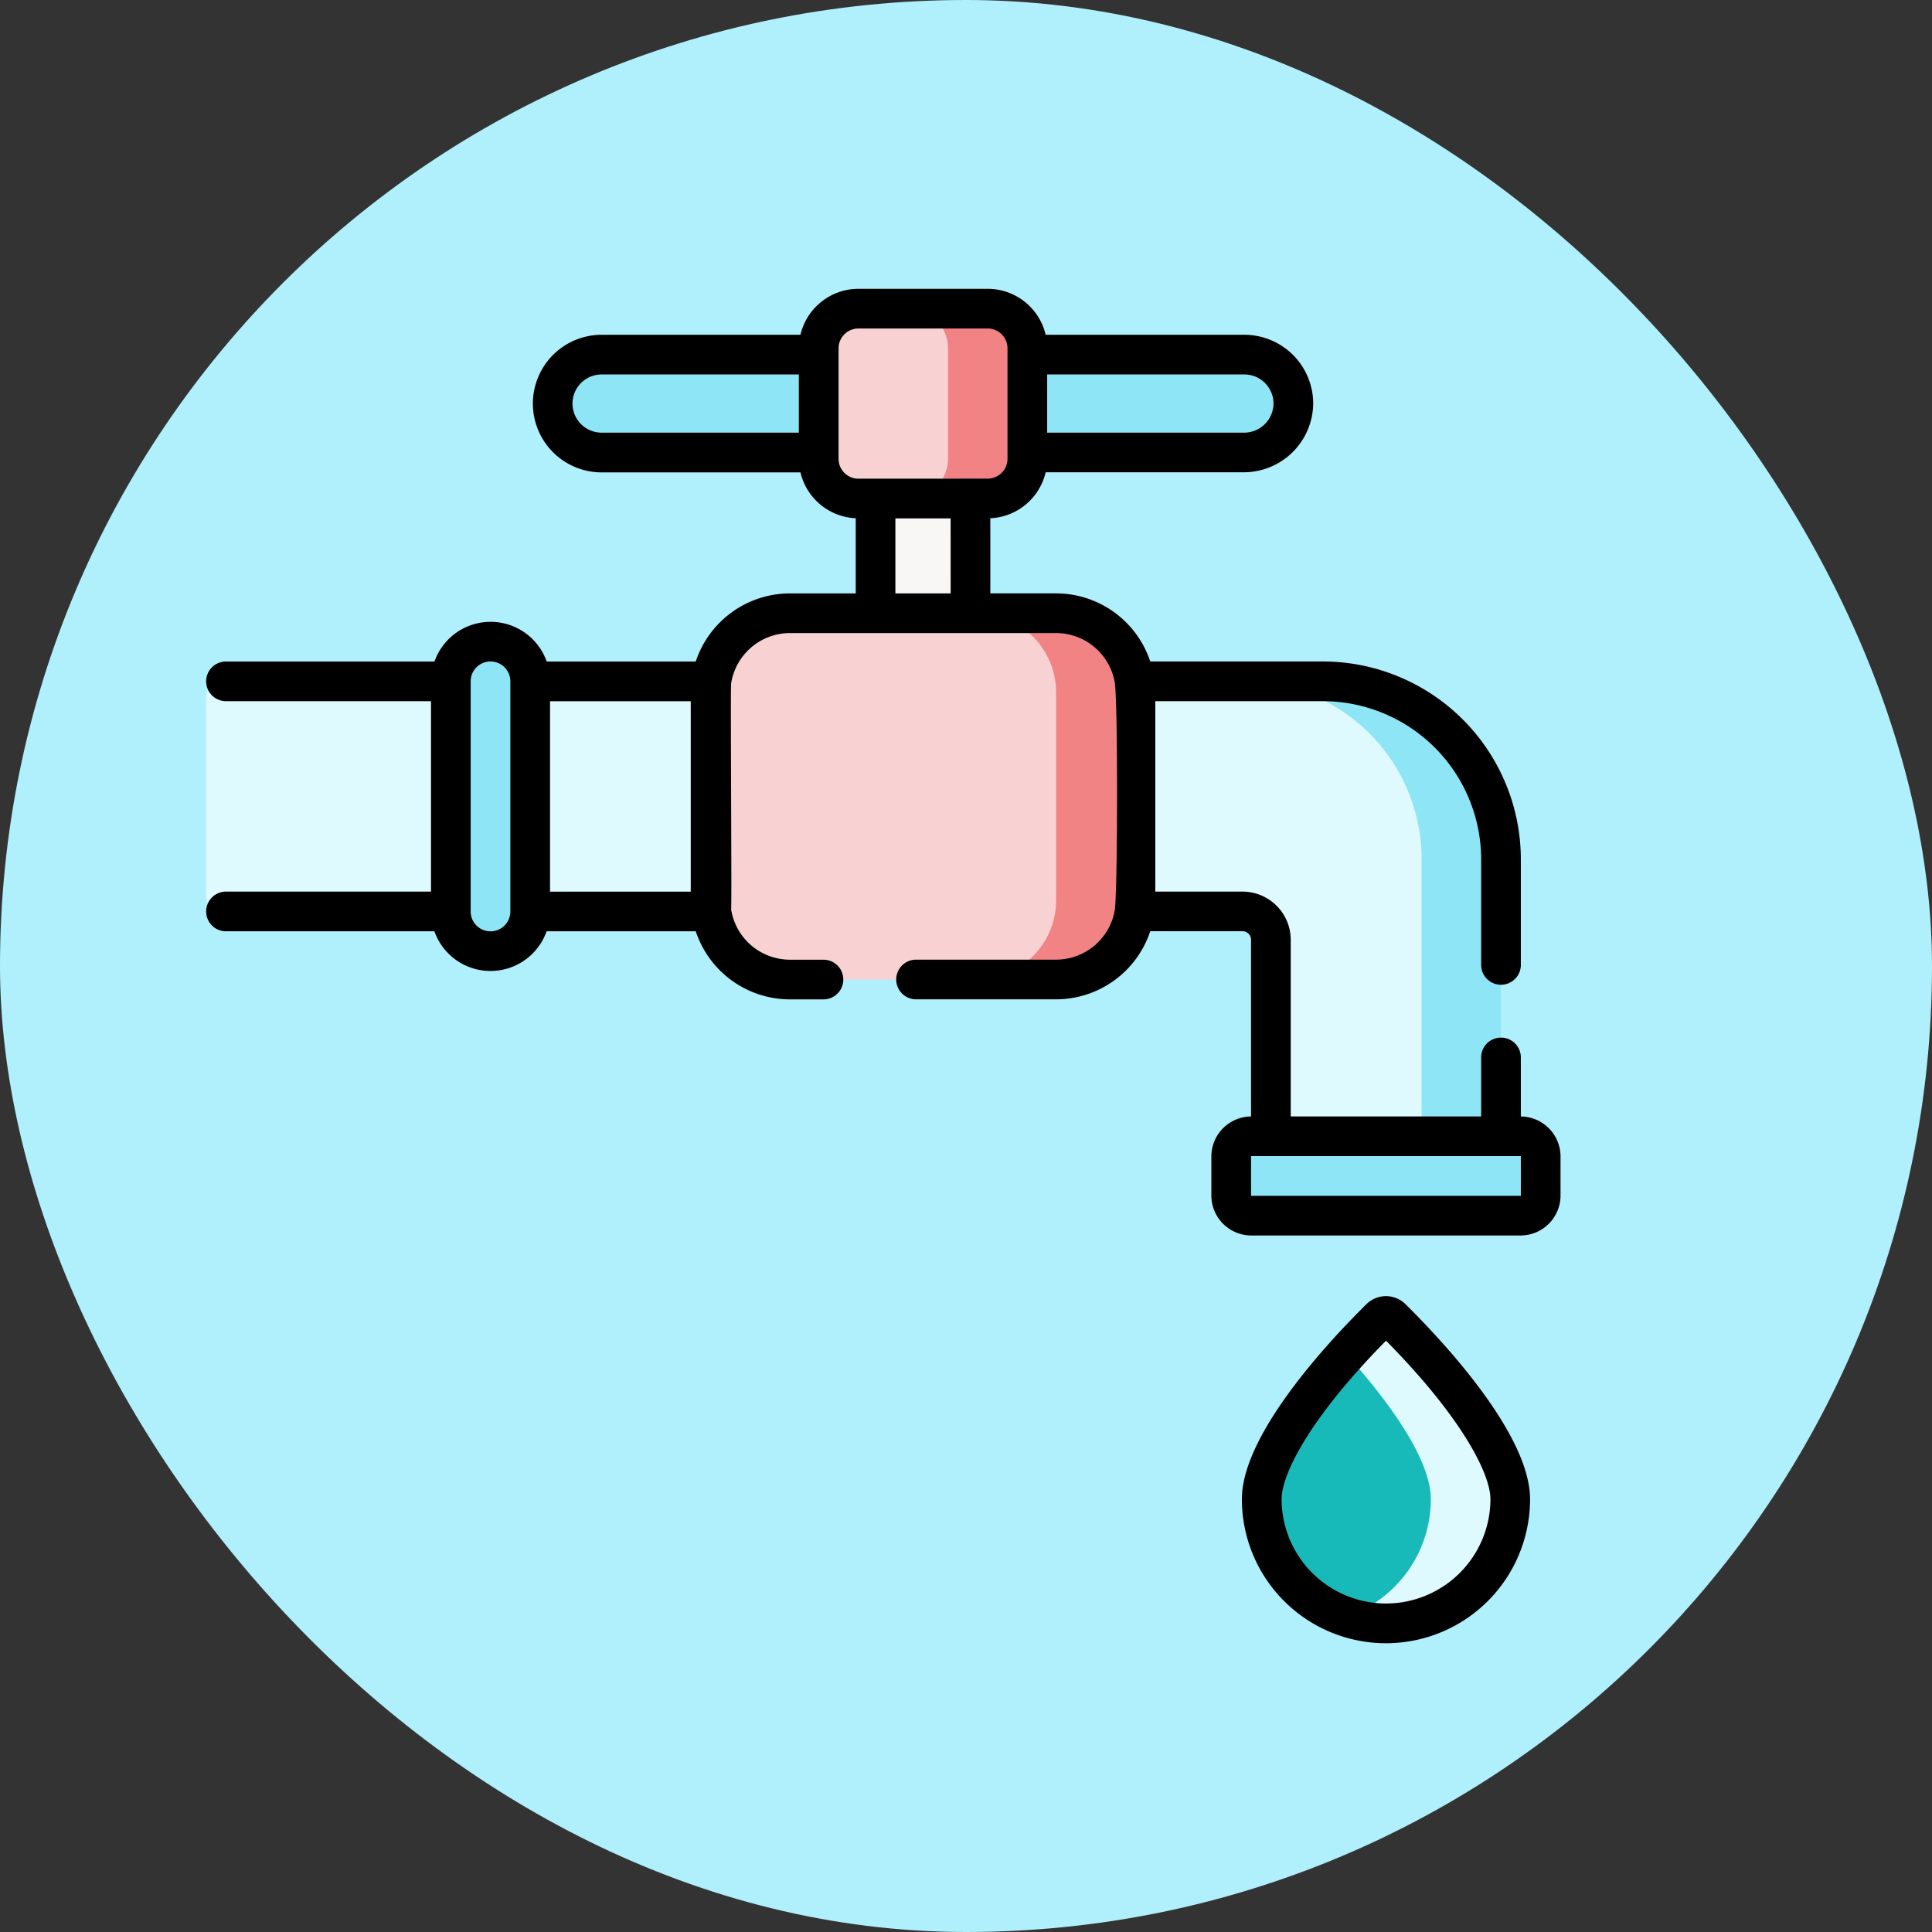 <svg xmlns="http://www.w3.org/2000/svg" width="139" height="139" viewBox="0 0 139 139">
  <rect x="0" y="0" width="139" height="139" fill="#333333" stroke="none"/>
  <g id="Grupo_145939" data-name="Grupo 145939" transform="translate(7553 4390)">
    <rect id="Rectángulo_44377" data-name="Rectángulo 44377" width="139" height="139" rx="69.5" transform="translate(-7553 -4390)" fill="#b0f0fc"/>
    <g id="grifo-de-agua" transform="translate(-7538.168 -4369.221)">
      <g id="Grupo_145571" data-name="Grupo 145571" transform="translate(0 1.427)">
        <path id="Trazado_193502" data-name="Trazado 193502" d="M180.767,31.923H134.521a3.521,3.521,0,0,1,0-7.042h46.247a3.521,3.521,0,0,1,0,7.042Z" transform="translate(-106.069 -21.573)" fill="#8ee5f6"/>
        <path id="Trazado_193503" data-name="Trazado 193503" d="M368.209,24.881H362.5a3.521,3.521,0,0,1,0,7.042h5.709a3.521,3.521,0,1,0,0-7.042Z" transform="translate(-293.511 -21.573)" fill="#8ee5f6"/>
        <path id="Trazado_193504" data-name="Trazado 193504" d="M0,0H13.965V6.829H0Z" transform="translate(48.161 24.768) rotate(-90)" fill="#f9f6f6"/>
        <path id="Trazado_193505" data-name="Trazado 193505" d="M39.49,164.938V148.381H1.142A1.142,1.142,0,0,0,0,149.523V163.8a1.142,1.142,0,0,0,1.142,1.142Z" transform="translate(0 -121.569)" fill="#defaff"/>
        <path id="Trazado_193506" data-name="Trazado 193506" d="M334.5,148.381h16.691A12.808,12.808,0,0,1,364,161.189V183.97H347.441V166.981a2.043,2.043,0,0,0-2.043-2.043H334.5Z" transform="translate(-270.84 -121.569)" fill="#defaff"/>
        <path id="Trazado_193507" data-name="Trazado 193507" d="M397.912,148.381H392.2a12.808,12.808,0,0,1,12.808,12.808v19.927h5.709V161.189A12.808,12.808,0,0,0,397.912,148.381Z" transform="translate(-317.561 -121.569)" fill="#8ee5f6"/>
        <path id="Trazado_193508" data-name="Trazado 193508" d="M388.95,326.09h19.367a1.45,1.45,0,0,0,1.45-1.45v-2.809a1.45,1.45,0,0,0-1.45-1.45H388.95a1.45,1.45,0,0,0-1.45,1.45v2.809A1.45,1.45,0,0,0,388.95,326.09Z" transform="translate(-313.753 -260.835)" fill="#8ee5f6"/>
        <path id="Trazado_193509" data-name="Trazado 193509" d="M472.589,320.381H466.88a1.45,1.45,0,0,1,1.45,1.45v2.809a1.45,1.45,0,0,1-1.45,1.45h5.709a1.45,1.45,0,0,0,1.45-1.45v-2.809A1.45,1.45,0,0,0,472.589,320.381Z" transform="translate(-378.026 -260.835)" fill="#8ee5f6"/>
        <path id="Trazado_193510" data-name="Trazado 193510" d="M92.5,136.236v16.557a2.855,2.855,0,0,0,5.709,0V136.236a2.855,2.855,0,1,0-5.709,0Z" transform="translate(-74.896 -109.424)" fill="#8ee5f6"/>
        <path id="Trazado_193511" data-name="Trazado 193511" d="M234.417,21.158h9.3a2.855,2.855,0,0,0,2.855-2.855V10.355A2.855,2.855,0,0,0,243.719,7.5h-9.3a2.855,2.855,0,0,0-2.855,2.855V18.3A2.855,2.855,0,0,0,234.417,21.158Z" transform="translate(-187.492 -7.5)" fill="#f8d2d3"/>
        <path id="Trazado_193512" data-name="Trazado 193512" d="M271.147,7.5h-5.709a2.855,2.855,0,0,1,2.855,2.855V18.3a2.855,2.855,0,0,1-2.855,2.855h5.709A2.855,2.855,0,0,0,274,18.3V10.355A2.855,2.855,0,0,0,271.147,7.5Z" transform="translate(-214.921 -7.5)" fill="#f18385"/>
        <path id="Trazado_193513" data-name="Trazado 193513" d="M399.028,401.478a8.939,8.939,0,0,0,17.879,0c0-4.3-6.8-11.3-8.539-13.014a.569.569,0,0,0-.8,0C405.828,390.181,399.028,397.174,399.028,401.478Z" transform="translate(-323.087 -315.827)" fill="#18bab9"/>
        <path id="Trazado_193514" data-name="Trazado 193514" d="M433.454,388.463c-.5.491-1.407,1.413-2.454,2.58,2.616,2.915,6.085,7.36,6.085,10.435A8.938,8.938,0,0,1,431,409.945a8.939,8.939,0,0,0,11.794-8.468c0-4.3-6.8-11.3-8.538-13.014A.569.569,0,0,0,433.454,388.463Z" transform="translate(-348.974 -315.827)" fill="#defaff"/>
        <path id="Trazado_193515" data-name="Trazado 193515" d="M215.549,149H196.4a5.709,5.709,0,0,1-5.709-5.709V128.351a5.709,5.709,0,0,1,5.709-5.709h19.15a5.709,5.709,0,0,1,5.709,5.709v14.936A5.709,5.709,0,0,1,215.549,149Z" transform="translate(-154.399 -100.729)" fill="#f8d2d3"/>
        <path id="Trazado_193516" data-name="Trazado 193516" d="M297.019,122.641H291.31a5.709,5.709,0,0,1,5.709,5.709v14.936A5.709,5.709,0,0,1,291.31,149h5.709a5.709,5.709,0,0,0,5.709-5.709V128.35A5.71,5.71,0,0,0,297.019,122.641Z" transform="translate(-235.869 -100.728)" fill="#f18385"/>
      </g>
      <path id="Trazado_193517" data-name="Trazado 193517" d="M94.587,59.547V55.3a1.427,1.427,0,1,0-2.855,0v4.243h-13.7V46.838a3.473,3.473,0,0,0-3.469-3.469H68.287v-13.7H80.351A11.394,11.394,0,0,1,91.732,41.047v7.595a1.427,1.427,0,1,0,2.855,0V41.047A14.252,14.252,0,0,0,80.351,26.812H67.925a7.148,7.148,0,0,0-6.775-4.9H56.417V16.507A4.289,4.289,0,0,0,60.4,13.2H74.7a5,5,0,0,0,4.948-4.948A4.954,4.954,0,0,0,74.7,3.308H60.4A4.288,4.288,0,0,0,56.226,0h-9.3a4.288,4.288,0,0,0-4.169,3.308h-14.3a4.948,4.948,0,0,0,0,9.9h14.3a4.289,4.289,0,0,0,3.978,3.3v5.406H42a7.148,7.148,0,0,0-6.775,4.9H24.5a4.281,4.281,0,0,0-8.073,0h-15a1.427,1.427,0,0,0,0,2.855H16.177v13.7H1.427a1.427,1.427,0,1,0,0,2.855H16.422a4.281,4.281,0,0,0,8.073,0h10.73A7.148,7.148,0,0,0,42,51.123h2.413a1.427,1.427,0,1,0,0-2.855H42a4.289,4.289,0,0,1-4.231-3.623c0-.005,0-.01,0-.015.058-.262-.058-15.725,0-16.226v-.009A4.289,4.289,0,0,1,42,24.768H61.15a4.289,4.289,0,0,1,4.232,3.626V28.4c.221,1.9.193,14.562,0,16.226,0,.005,0,.01,0,.015a4.289,4.289,0,0,1-4.231,3.623H51.075a1.427,1.427,0,1,0,0,2.855H61.15a7.148,7.148,0,0,0,6.775-4.9H74.56a.615.615,0,0,1,.615.615V59.547a2.88,2.88,0,0,0-2.855,2.876v2.809A2.881,2.881,0,0,0,75.2,68.11H94.564a2.881,2.881,0,0,0,2.878-2.878V62.424a2.88,2.88,0,0,0-2.855-2.876ZM60.508,6.162H74.7a2.1,2.1,0,0,1,2.093,2.093A2.117,2.117,0,0,1,74.7,10.349H60.508ZM42.642,10.349H28.452a2.093,2.093,0,0,1,0-4.187h14.19ZM21.886,44.8a1.427,1.427,0,1,1-2.855,0V28.239a1.427,1.427,0,1,1,2.855,0Zm12.978-1.428H24.741v-13.7H34.864Zm18.7-21.456H49.588v-5.4h3.974Zm-6.638-8.255A1.429,1.429,0,0,1,45.5,12.23V4.282a1.429,1.429,0,0,1,1.427-1.427h9.3a1.429,1.429,0,0,1,1.427,1.427V12.23a1.429,1.429,0,0,1-1.427,1.427ZM94.587,65.233a.023.023,0,0,1-.023.023H75.2a.023.023,0,0,1-.023-.023V62.424A.023.023,0,0,1,75.2,62.4H94.564a.023.023,0,0,1,.023.023Zm-8.3,7.816a2,2,0,0,0-2.808,0c-2.695,2.662-8.963,9.358-8.963,14.029a10.367,10.367,0,0,0,20.734,0C95.247,82.406,88.979,75.711,86.285,73.049Zm-1.4,21.538a7.519,7.519,0,0,1-7.512-7.509c0-1.774,1.982-5.794,7.512-11.4,5.531,5.6,7.512,9.622,7.512,11.4A7.519,7.519,0,0,1,84.881,94.587Z"/>
    </g>
  </g>
</svg>
